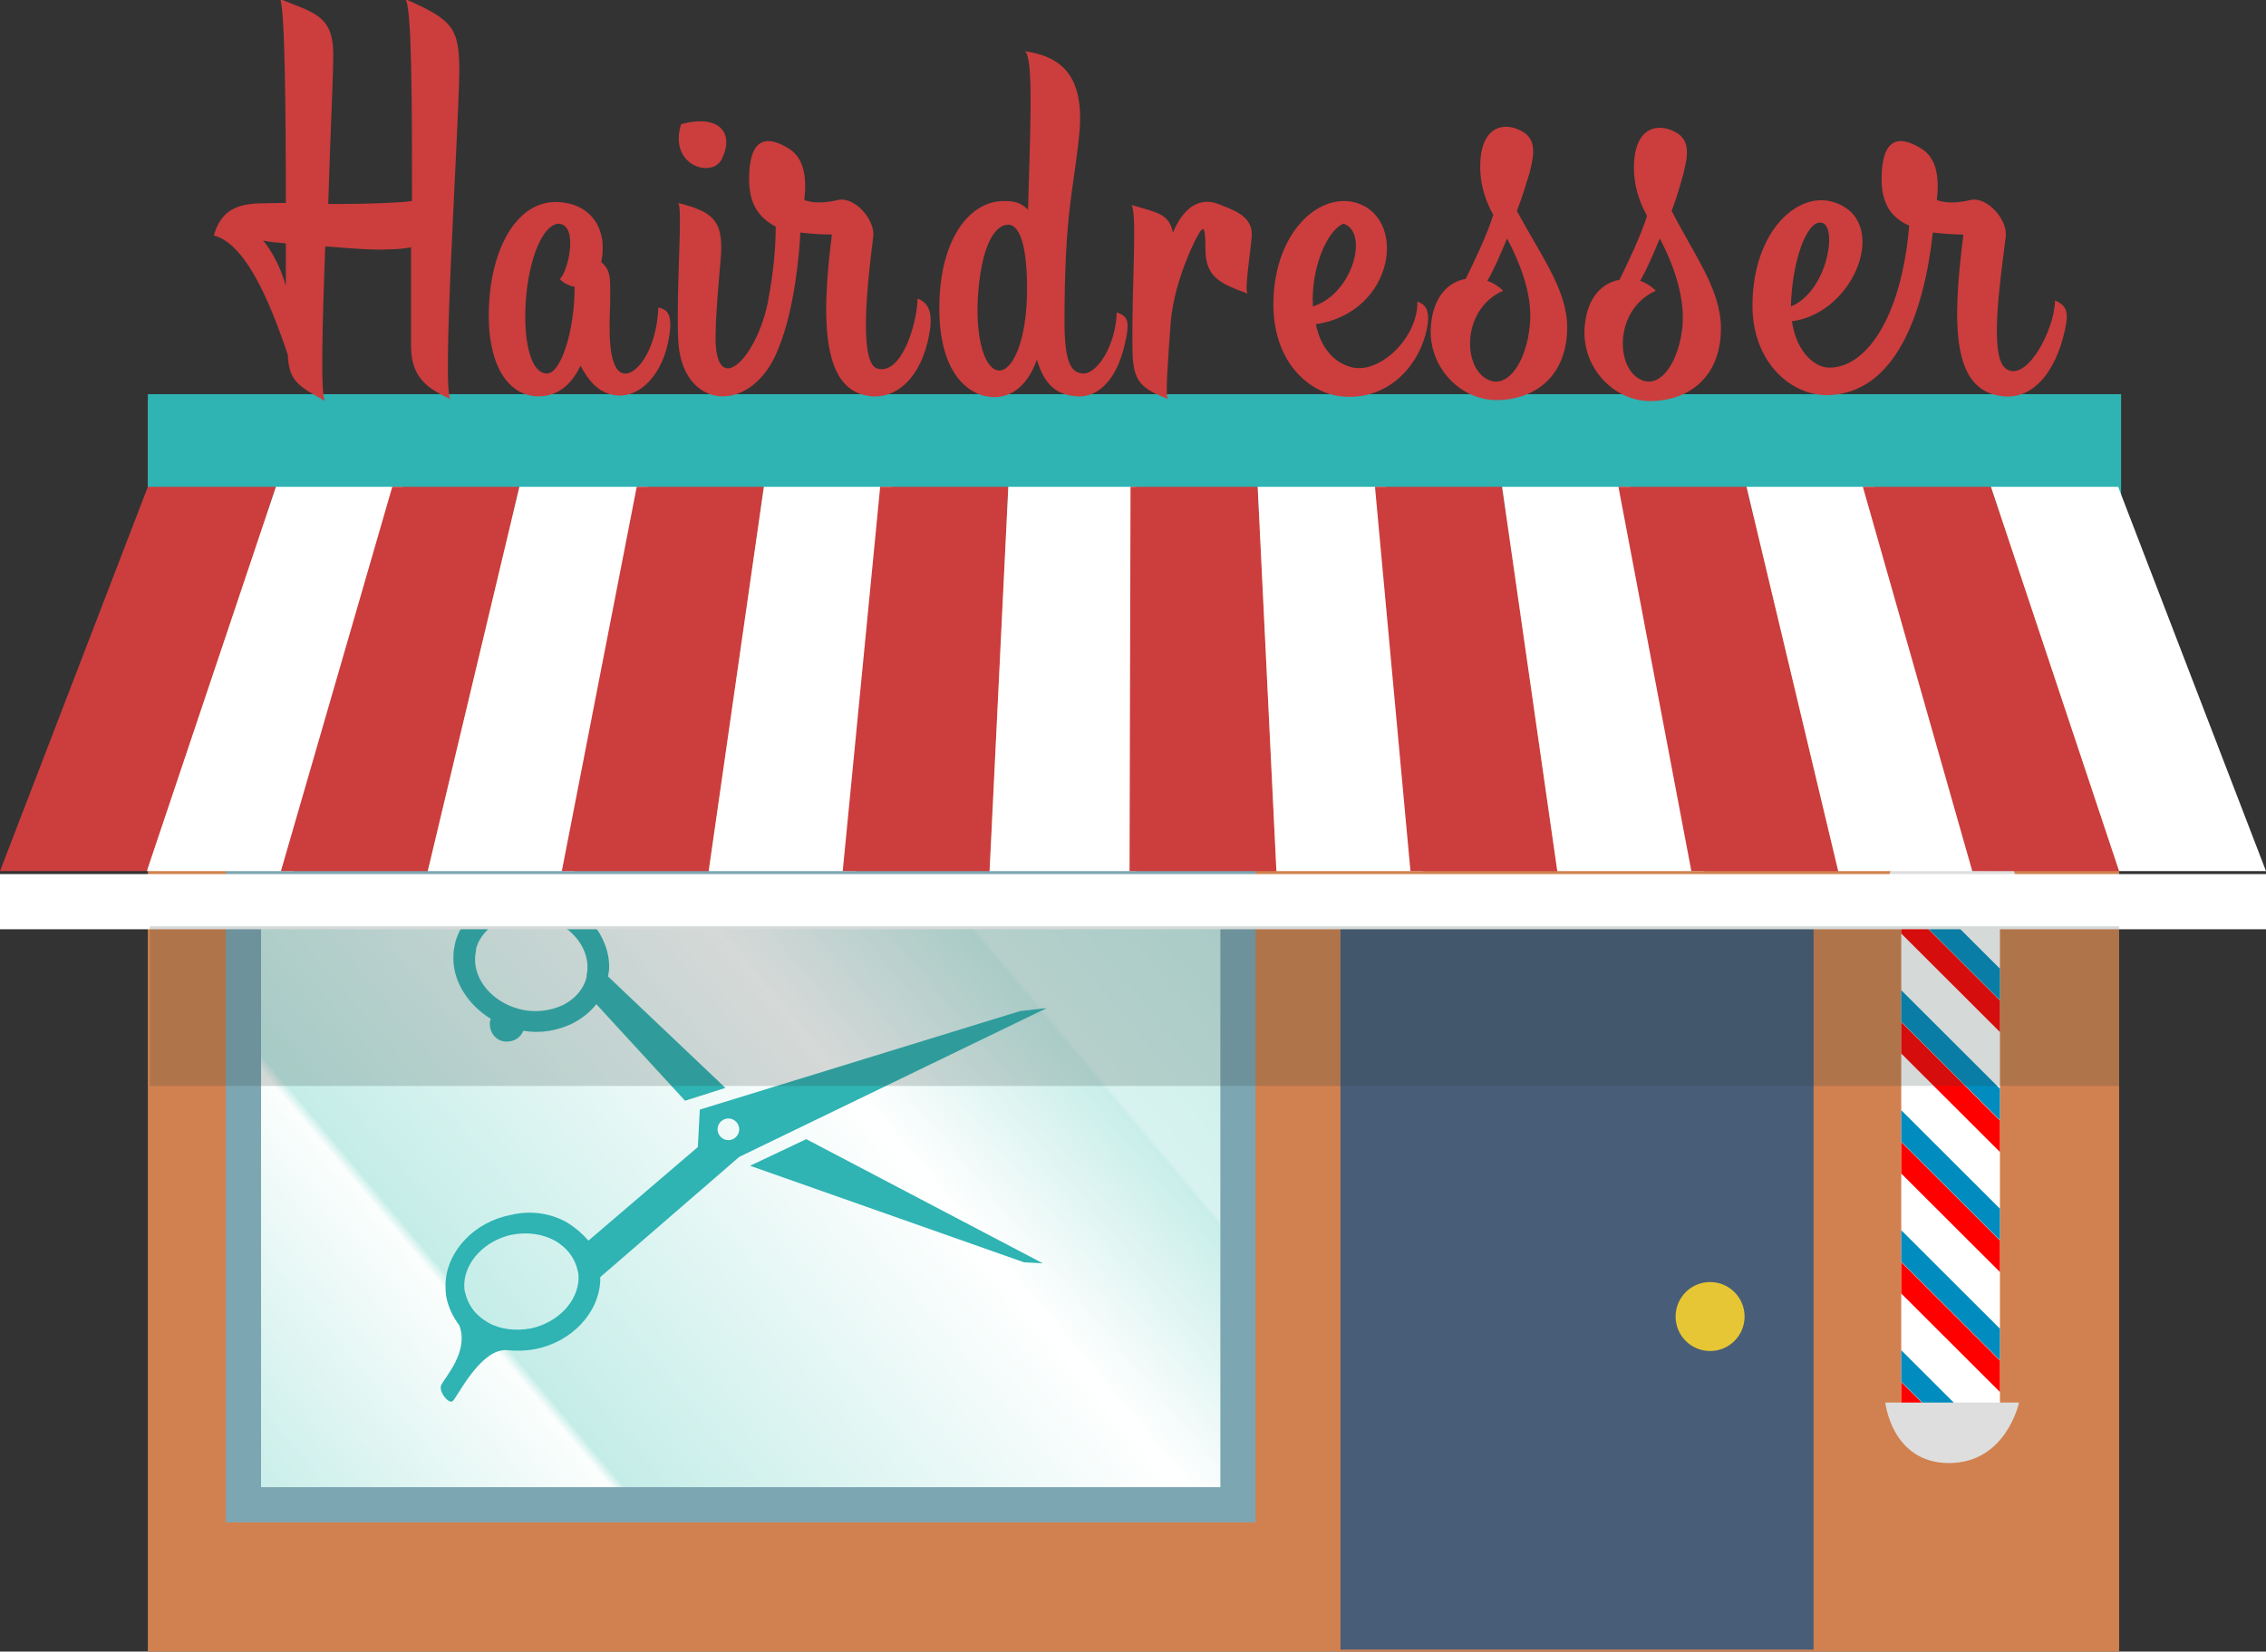 <?xml version="1.0" encoding="utf-8"?>
<!-- Generator: Adobe Illustrator 18.1.1, SVG Export Plug-In . SVG Version: 6.00 Build 0)  -->
<!DOCTYPE svg PUBLIC "-//W3C//DTD SVG 1.1//EN" "http://www.w3.org/Graphics/SVG/1.1/DTD/svg11.dtd">
<svg version="1.1" id="Layer_1" xmlns="http://www.w3.org/2000/svg" xmlns:xlink="http://www.w3.org/1999/xlink" x="0px" y="0px"
	 viewBox="0 0 229.9 167.6" enable-background="new 0 0 229.9 167.6" xml:space="preserve">
<rect x="0" y="0" width="229.9" height="167.6" fill="#333333" stroke="none"/>
<symbol  id="New_Symbol" viewBox="-33.7 -132.9 67.3 265.8">
	<g>
		<defs>
			<polygon id="SVGID_7_" points="8.8,-85.1 -22.2,-85.1 -22.2,82.9 8.8,82.9 			"/>
		</defs>
		<clipPath id="SVGID_1_">
			<use xlink:href="#SVGID_7_"  overflow="visible"/>
		</clipPath>
		<polygon clip-path="url(#SVGID_1_)" fill="#FFFFFF" points="8.8,-85.1 -22.2,-85.1 -22.2,82.9 8.8,82.9 		"/>
		<g clip-path="url(#SVGID_1_)">
			
				<line fill="#FF0010" stroke="#FF0000" stroke-width="7" stroke-linecap="round" stroke-linejoin="round" stroke-miterlimit="10" x1="-30.2" y1="119.4" x2="30.2" y2="59.1"/>
			
				<line fill="#FF0010" stroke="#FF0000" stroke-width="7" stroke-linecap="round" stroke-linejoin="round" stroke-miterlimit="10" x1="-30.2" y1="81.7" x2="30.2" y2="21.4"/>
			
				<line fill="#FF0010" stroke="#FF0000" stroke-width="7" stroke-linecap="round" stroke-linejoin="round" stroke-miterlimit="10" x1="-30.2" y1="44" x2="30.2" y2="-16.3"/>
			
				<line fill="#FF0010" stroke="#FF0000" stroke-width="7" stroke-linecap="round" stroke-linejoin="round" stroke-miterlimit="10" x1="-30.2" y1="6.3" x2="30.2" y2="-54"/>
			
				<line fill="#FF0010" stroke="#FF0000" stroke-width="7" stroke-linecap="round" stroke-linejoin="round" stroke-miterlimit="10" x1="-30.2" y1="-31.4" x2="30.2" y2="-91.7"/>
			
				<line fill="#FF0010" stroke="#FF0000" stroke-width="7" stroke-linecap="round" stroke-linejoin="round" stroke-miterlimit="10" x1="-30.2" y1="-69.1" x2="30.2" y2="-129.4"/>
		</g>
		<g clip-path="url(#SVGID_1_)">
			
				<line fill="none" stroke="#008CBF" stroke-width="7" stroke-linecap="round" stroke-linejoin="round" stroke-miterlimit="10" x1="-30.2" y1="129.4" x2="30.2" y2="69.1"/>
			
				<line fill="none" stroke="#008CBF" stroke-width="7" stroke-linecap="round" stroke-linejoin="round" stroke-miterlimit="10" x1="-30.2" y1="91.7" x2="30.2" y2="31.4"/>
			
				<line fill="none" stroke="#008CBF" stroke-width="7" stroke-linecap="round" stroke-linejoin="round" stroke-miterlimit="10" x1="-30.2" y1="54" x2="30.2" y2="-6.3"/>
			
				<line fill="none" stroke="#008CBF" stroke-width="7" stroke-linecap="round" stroke-linejoin="round" stroke-miterlimit="10" x1="-30.2" y1="16.3" x2="30.2" y2="-44"/>
			
				<line fill="none" stroke="#008CBF" stroke-width="7" stroke-linecap="round" stroke-linejoin="round" stroke-miterlimit="10" x1="-30.2" y1="-21.4" x2="30.2" y2="-81.7"/>
			
				<line fill="none" stroke="#008CBF" stroke-width="7" stroke-linecap="round" stroke-linejoin="round" stroke-miterlimit="10" x1="-30.2" y1="-59.1" x2="30.2" y2="-119.4"/>
		</g>
	</g>
	<path fill="#DEDEDE" d="M14.8,81.3h-42c0,0,1.7,22,21,22S14.8,81.3,14.8,81.3z"/>
	<path fill="#DEDEDE" d="M-27.2-78.6h42c0,0-4-19-22-19S-27.2-78.6-27.2-78.6z"/>
</symbol>
<g>
	<rect x="15" y="40.6" fill="#D1814F" width="200" height="127"/>
	<g>
		<rect x="15" y="40" fill="#2FB3B3" width="200.2" height="12.1"/>
	</g>
	<g>
		<polyline fill="#485D78" points="136,167.4 136,93.4 184,93.4 184,167.4 		"/>
		<circle fill="#E6C634" cx="173.5" cy="133.6" r="3.5"/>
	</g>
	<g>
		<path fill="#CC3D3D" d="M46.6,7.2c-0.1,6.9-1.8,32.3-0.9,33.3c-2.1-1-4-2-4-5.4c0-1.5,0-5.4,0-10c-0.6,0.1-1.3,0.2-2.1,0.2
			c-1.8,0.1-4.1-0.1-6.6-0.3c-0.3,7.9-0.5,15.4,0,15.7c-2.7-1.5-3.7-2-3.8-4.7c-1.3-3.8-3.9-11.2-7.5-12.1c1-3.7,4.1-3.2,6.5-3.3H29
			c0-9.5-0.1-20.1-0.6-20.7c3.7,1.5,5.6,1.7,5.4,6.3c0,1.7-0.3,7.8-0.5,14.5c2,0,4.5,0,7.6-0.2l0.9-0.1c0-9.5,0-20.1-0.7-20.5
			C45.9,2,46.6,2.8,46.6,7.2z M29,24.7c-0.8-0.1-1.6-0.1-2.3-0.3c0.9,1.1,1.8,2.8,2.3,4.6L29,24.7z"/>
		<path fill="#CC3D3D" d="M67.9,34.1c-0.6,4.1-3.4,6.9-6.3,5.8c-0.9-0.3-1.9-1.2-2.7-2.8c-0.8,1.7-2,2.9-3.8,3.1
			c-3.3,0.3-5.7-2.8-5.5-8.9c0.2-6.2,2.9-10.9,6.9-10.8c3.5,0.1,5.2,2.8,4.5,6.1c1.1,0.9,0.9,1.9,0.9,4.5c-0.1,2.3-0.2,6,1.1,6.7
			c1.3,0.7,3.6-2,3.8-6.6C67.5,31.4,68.3,31.6,67.9,34.1z M58.3,29.1c-0.6-0.1-1.2-0.4-1.5-0.8c0.8-0.6,2-5.6-0.2-5.6
			c-1.9,0.3-3.2,4.7-3.3,8.8c-0.1,3.4,0.6,6.4,2.2,6.4C56.9,37.9,58.3,33.6,58.3,29.1z"/>
		<path fill="#CC3D3D" d="M94.3,33.8c-0.8,4.6-3.4,6.7-6,6.4c-4.7-0.5-5.1-7-3.9-16.4c-1.2,0-2.3-0.1-3.2-0.2
			c-0.1,2.2-0.6,7.8-2.2,11.7c-2.6,6.9-9.9,6.5-10.2-0.9c-0.2-5.5,0.5-13.4,0-13.8c3.6,0.9,4.7,1.8,4.3,5.9
			c-0.2,2.3-0.5,5.6-0.5,7.8c0,6.1,4.1,2.2,5.3-3.6c0.7-3.7,0.8-6.2,0.8-7.7C77,22.1,76,20.7,76,18.2c0-4.4,1.9-4.4,3.9-3.2
			c1.6,0.9,2,2.8,1.7,5.3c0.3,0.1,1.3,0.5,3.4,0c1.7-0.4,3.8,2,3.6,3.7C88,28.7,87.1,36.8,89,37.4c2.4,0.7,4-4.3,4.1-7.1
			C94.4,30.8,94.6,32,94.3,33.8z M69.1,12.6c4.1-1.1,5.4,1.1,4.1,3.6C72.2,18.1,67.8,16.8,69.1,12.6z"/>
		<path fill="#CC3D3D" d="M114.1,35c-0.9,3.9-3,5.5-5.1,5.2c-1.7-0.2-3-1-3.8-3.7c-1,2.8-2.7,3.8-4.3,3.8c-2.4,0-5.5-2.1-5.6-8.7
			c-0.1-7,2.9-11.3,6.7-11.2c0.7,0,1.6,0.1,2.3,0.9c0.2-7.7,0.6-15.3-0.3-16.1c3.4,0.5,6.1,2.2,5.5,8.4c-0.6,5.9-1.5,7.9-1.5,19.1
			c0,4.4,0.8,5.2,2,5.2c1.4-0.1,3.2-2.9,3.3-6.2C114.4,32.1,114.7,32.5,114.1,35z M104.2,29.3c0-5.1-1-6.5-1.9-6.5
			c-1.4,0-2.8,2.2-3.1,7.6c-0.2,4.3,0.8,7.2,2.2,7.2C102.7,37.6,104.2,34.7,104.2,29.3z"/>
		<path fill="#CC3D3D" d="M127,23.9c-0.1,1.6-0.8,5.7-0.4,5.9c-2.7-1-4.3-1.6-4.3-4.5c0-2.9-0.3-2.3-1.1-0.8c-0.8,1.7-2,4.5-2.4,7.9
			c-0.3,4.2-0.6,7.9-0.3,8.1c-2.7-1.1-3.6-1.7-3.6-5.1c-0.1-6.3,0.5-13.7-0.1-14.6c2.7,0.8,3.8,0.9,4.2,2.8c1.4-3.3,3.3-3.4,4.6-2.9
			C125.1,21.3,127.1,21.9,127,23.9z"/>
		<path fill="#CC3D3D" d="M144.8,33.2c-0.8,4.2-4.3,7.6-8.9,7c-3.1-0.4-6.9-3.5-6.7-9.8c0.2-6.7,4.4-10.7,8.1-9.9
			c5.6,1.3,4.3,11.2-3.8,12.4c0.5,2.4,1.8,3.8,3.4,4.3c2.9,1,7-2.9,6.9-6.6C144.2,30.8,145.2,31,144.8,33.2z M133.2,31v0.1
			c4.1-1.3,5.7-7.6,3.1-8.4C134.6,23.4,133,27.3,133.2,31z"/>
		<path fill="#CC3D3D" d="M153.9,21.4c2.4,4.5,5.1,8,5.1,11.8c0,5.1-3.4,7.4-7.2,7.4c-3.7,0-7.1-3.5-6.6-7.8
			c0.3-2.8,1.8-4.2,3.5-4.5c0.7-1.4,2.2-4.5,2.8-6.5c-0.5-0.9-1.5-2.9-1.3-5.6c0.3-3.8,2.9-3.8,4.5-2.7c1.4,1,0.7,3,0.5,4
			C154.8,18.8,154.4,20.1,153.9,21.4z M152.9,24.2c-0.7,1.7-1.4,3.3-2,4.3c0.6,0.2,1.2,0.6,1.6,1c-4.5,2-4.1,8.6-1,9.2
			c1.9,0.3,3.4-2.5,3.7-5.6C155.6,29.7,153.9,26.1,152.9,24.2z M174.6,33.3c0,5.1-3.4,7.4-7.2,7.4c-3.7,0-7.1-3.5-6.6-7.8
			c0.3-2.8,1.8-4.2,3.5-4.5c0.7-1.4,2.2-4.5,2.8-6.5c-0.5-0.9-1.5-2.9-1.3-5.6c0.3-3.8,2.9-3.8,4.5-2.7c1.4,1,0.7,3,0.5,4
			c-0.3,1.1-0.7,2.5-1.2,3.8C171.9,25.9,174.6,29.4,174.6,33.3z M168.4,24.2c-0.7,1.7-1.4,3.3-2,4.3c0.6,0.2,1.2,0.6,1.6,1
			c-4.5,2-4.1,8.6-1,9.2c1.9,0.3,3.4-2.5,3.7-5.6C171,29.7,169.4,26.1,168.4,24.2z"/>
		<path fill="#CC3D3D" d="M209.5,33.5c-1,4.5-3.4,7.1-6.4,6.7c-5-0.6-5.1-7-3.9-16.4c-1.1,0-2.2-0.1-3.1-0.2
			c-0.9,8.2-3.8,16.3-10.6,16.5c-3.8,0.1-7.8-3.4-7.7-9.3c0.1-7.4,4.6-11.4,8.2-10.3c5.9,1.8,2.2,11.3-4.2,12.1
			c0.5,3.3,2.4,4.6,3.6,4.7c3.8,0.2,7.5-4.9,8.3-14.4c-1.8-0.8-2.8-2.2-2.8-4.7c0-4.4,1.9-4.4,3.9-3.2c1.6,0.9,2,2.8,1.7,5.3
			c0.3,0.1,1.3,0.5,3.4,0c1.7-0.4,3.8,2,3.6,3.7c-0.6,4.7-1.7,12.2,0,13.4c2,1.5,4.9-3.7,5-6.9C209.7,31,209.9,31.7,209.5,33.5z
			 M181.7,31.1c3.7-1.5,4.8-8.2,3.1-8.5C183.3,22.3,181.8,26.6,181.7,31.1z"/>
	</g>
	<g>
		<g>
			<linearGradient id="SVGID_2_" gradientUnits="userSpaceOnUse" x1="30.073" y1="159.141" x2="120.163" y2="83.546">
				<stop  offset="0" style="stop-color:#C5EDE8"/>
				<stop  offset="0.253" style="stop-color:#FBFEFD"/>
				<stop  offset="0.258" style="stop-color:#DEF5F2"/>
				<stop  offset="0.262" style="stop-color:#C5EDE8"/>
				<stop  offset="0.422" style="stop-color:#DEF5F2"/>
				<stop  offset="0.632" style="stop-color:#FFFFFF"/>
				<stop  offset="0.8" style="stop-color:#C9EEE9"/>
				<stop  offset="0.804" style="stop-color:#D8F3EF"/>
				<stop  offset="1" style="stop-color:#C5EDE8"/>
			</linearGradient>
			
				<rect x="24.7" y="90" fill="url(#SVGID_2_)" stroke="#7DA6B3" stroke-width="3.57" stroke-miterlimit="10" width="100.9" height="62.7"/>
		</g>
		<g>
			<g>
				<polygon fill="#2FB3B3" points="103.9,128.1 105.8,128.2 81.8,115.6 76.1,118.3 				"/>
				<path fill="#2FB3B3" d="M73.6,110.4L61.7,99.1c0-0.3,0.1-0.5,0.1-0.8c0.1-3.3-2.5-6.4-6.1-7.4c-2-0.5-4.1-0.4-5.9,0.5
					c-1.8,0.9-3.1,2.4-3.6,4.2c-0.1,0.5-0.2,0.9-0.2,1.4c0,0,0,0,0,0c-0.1,2.5,1.4,4.9,3.8,6.4c-0.1,0.2-0.1,0.3-0.1,0.5
					c0,1,0.7,1.8,1.7,1.8c0.8,0,1.4-0.4,1.7-1.1c1.7,0.3,3.4,0,4.9-0.7c1-0.5,1.9-1.2,2.5-2l9,9.8L73.6,110.4z M57.1,102
					c-1.3,0.6-2.9,0.8-4.4,0.4c-2.7-0.7-4.6-2.9-4.5-5.2c0-0.3,0.1-0.6,0.1-0.9c0.3-1.2,1.2-2.2,2.4-2.8c1.3-0.6,2.9-0.8,4.4-0.4
					c2.7,0.7,4.6,2.9,4.5,5.2c0,0.3-0.1,0.6-0.1,0.9C59.2,100.4,58.3,101.4,57.1,102z"/>
				<path fill="#2FB3B3" d="M45.9,142.2c0.4-0.2,2.7-5.2,5.4-5.2c1,0.1,2,0.1,3-0.1c3.7-0.7,6.5-3.7,6.6-7c0-0.1,0-0.2,0-0.3
					l14.1-12.2l31.2-15.1l-2.7,0.3l-32.5,10l-0.2,3.8l-11.1,9.5c-0.6-0.7-1.3-1.3-2.1-1.8c-1.7-1-3.8-1.3-5.8-0.8
					c-3.7,0.7-6.5,3.7-6.6,7c0,0.5,0,0.9,0.1,1.4c0.2,1,0.7,2,1.3,2.8c1,2.6-1.4,5.2-1.8,6C44.4,141.1,45.5,142.5,45.9,142.2z
					 M72.8,114.6c0-0.6,0.5-1.1,1.1-1.1c0.6,0,1.1,0.5,1.1,1.1c0,0.6-0.5,1.1-1.1,1.1C73.3,115.7,72.8,115.2,72.8,114.6z
					 M49.5,134.2c-1.2-0.7-2-1.7-2.3-3c-0.1-0.3-0.1-0.6-0.1-0.9c0.1-2.3,2.1-4.4,4.8-5c1.6-0.3,3.1-0.1,4.4,0.6
					c1.2,0.7,2,1.7,2.3,3c0.1,0.3,0.1,0.6,0.1,0.9c-0.1,2.3-2.1,4.4-4.8,5C52.3,135.1,50.7,134.9,49.5,134.2z"/>
			</g>
		</g>
	</g>
	
		<use xlink:href="#New_Symbol"  width="67.3" height="265.8" x="-33.7" y="-132.9" transform="matrix(0.323 0 0 -0.323 200.064 116.944)" overflow="visible"/>
	<g>
		<g>
			<g>
				<g>
					<g>
						<polygon fill="#CC3D3D" points="14.9,88.4 0,88.4 15,49.4 28,49.4 						"/>
						<polygon fill="#FFFFFF" points="29.8,88.4 14.9,88.4 28,49.4 40.9,49.4 						"/>
					</g>
					<g>
						<polygon fill="#CC3D3D" points="43.4,88.4 28.5,88.4 39.8,49.4 52.7,49.4 						"/>
						<polygon fill="#FFFFFF" points="58.3,88.4 43.4,88.4 52.7,49.4 65.7,49.4 						"/>
					</g>
					<g>
						<polygon fill="#CC3D3D" points="71.9,88.4 57,88.4 64.6,49.4 77.5,49.4 						"/>
						<polygon fill="#FFFFFF" points="86.8,88.4 71.9,88.4 77.5,49.4 90.5,49.4 						"/>
					</g>
					<g>
						<polygon fill="#CC3D3D" points="100.4,88.4 85.5,88.4 89.3,49.4 102.3,49.4 						"/>
						<polygon fill="#FFFFFF" points="115.3,88.4 100.4,88.4 102.3,49.4 115.3,49.4 						"/>
					</g>
					<g>
						<polygon fill="#CC3D3D" points="129.5,88.4 114.6,88.4 114.7,49.4 127.6,49.4 						"/>
						<polygon fill="#FFFFFF" points="144.4,88.4 129.5,88.4 127.6,49.4 140.6,49.4 						"/>
					</g>
					<g>
						<polygon fill="#CC3D3D" points="158,88.4 143.1,88.4 139.5,49.4 152.4,49.4 						"/>
						<polygon fill="#FFFFFF" points="172.9,88.4 158,88.4 152.4,49.4 165.4,49.4 						"/>
					</g>
					<g>
						<polygon fill="#CC3D3D" points="186.5,88.4 171.6,88.4 164.2,49.4 177.2,49.4 						"/>
						<polygon fill="#FFFFFF" points="201.4,88.4 186.5,88.4 177.2,49.4 190.2,49.4 						"/>
					</g>
					<g>
						<polygon fill="#CC3D3D" points="215,88.4 200.1,88.4 189,49.4 202,49.4 						"/>
						<polygon fill="#FFFFFF" points="229.9,88.4 215,88.4 202,49.4 214.9,49.4 						"/>
					</g>
				</g>
			</g>
			<rect x="0" y="88.7" fill="#FFFFFF" width="229.9" height="5.6"/>
		</g>
		<rect x="15.2" y="94" opacity="0.2" fill="#314240" width="199.8" height="16.2"/>
	</g>
</g>
</svg>
